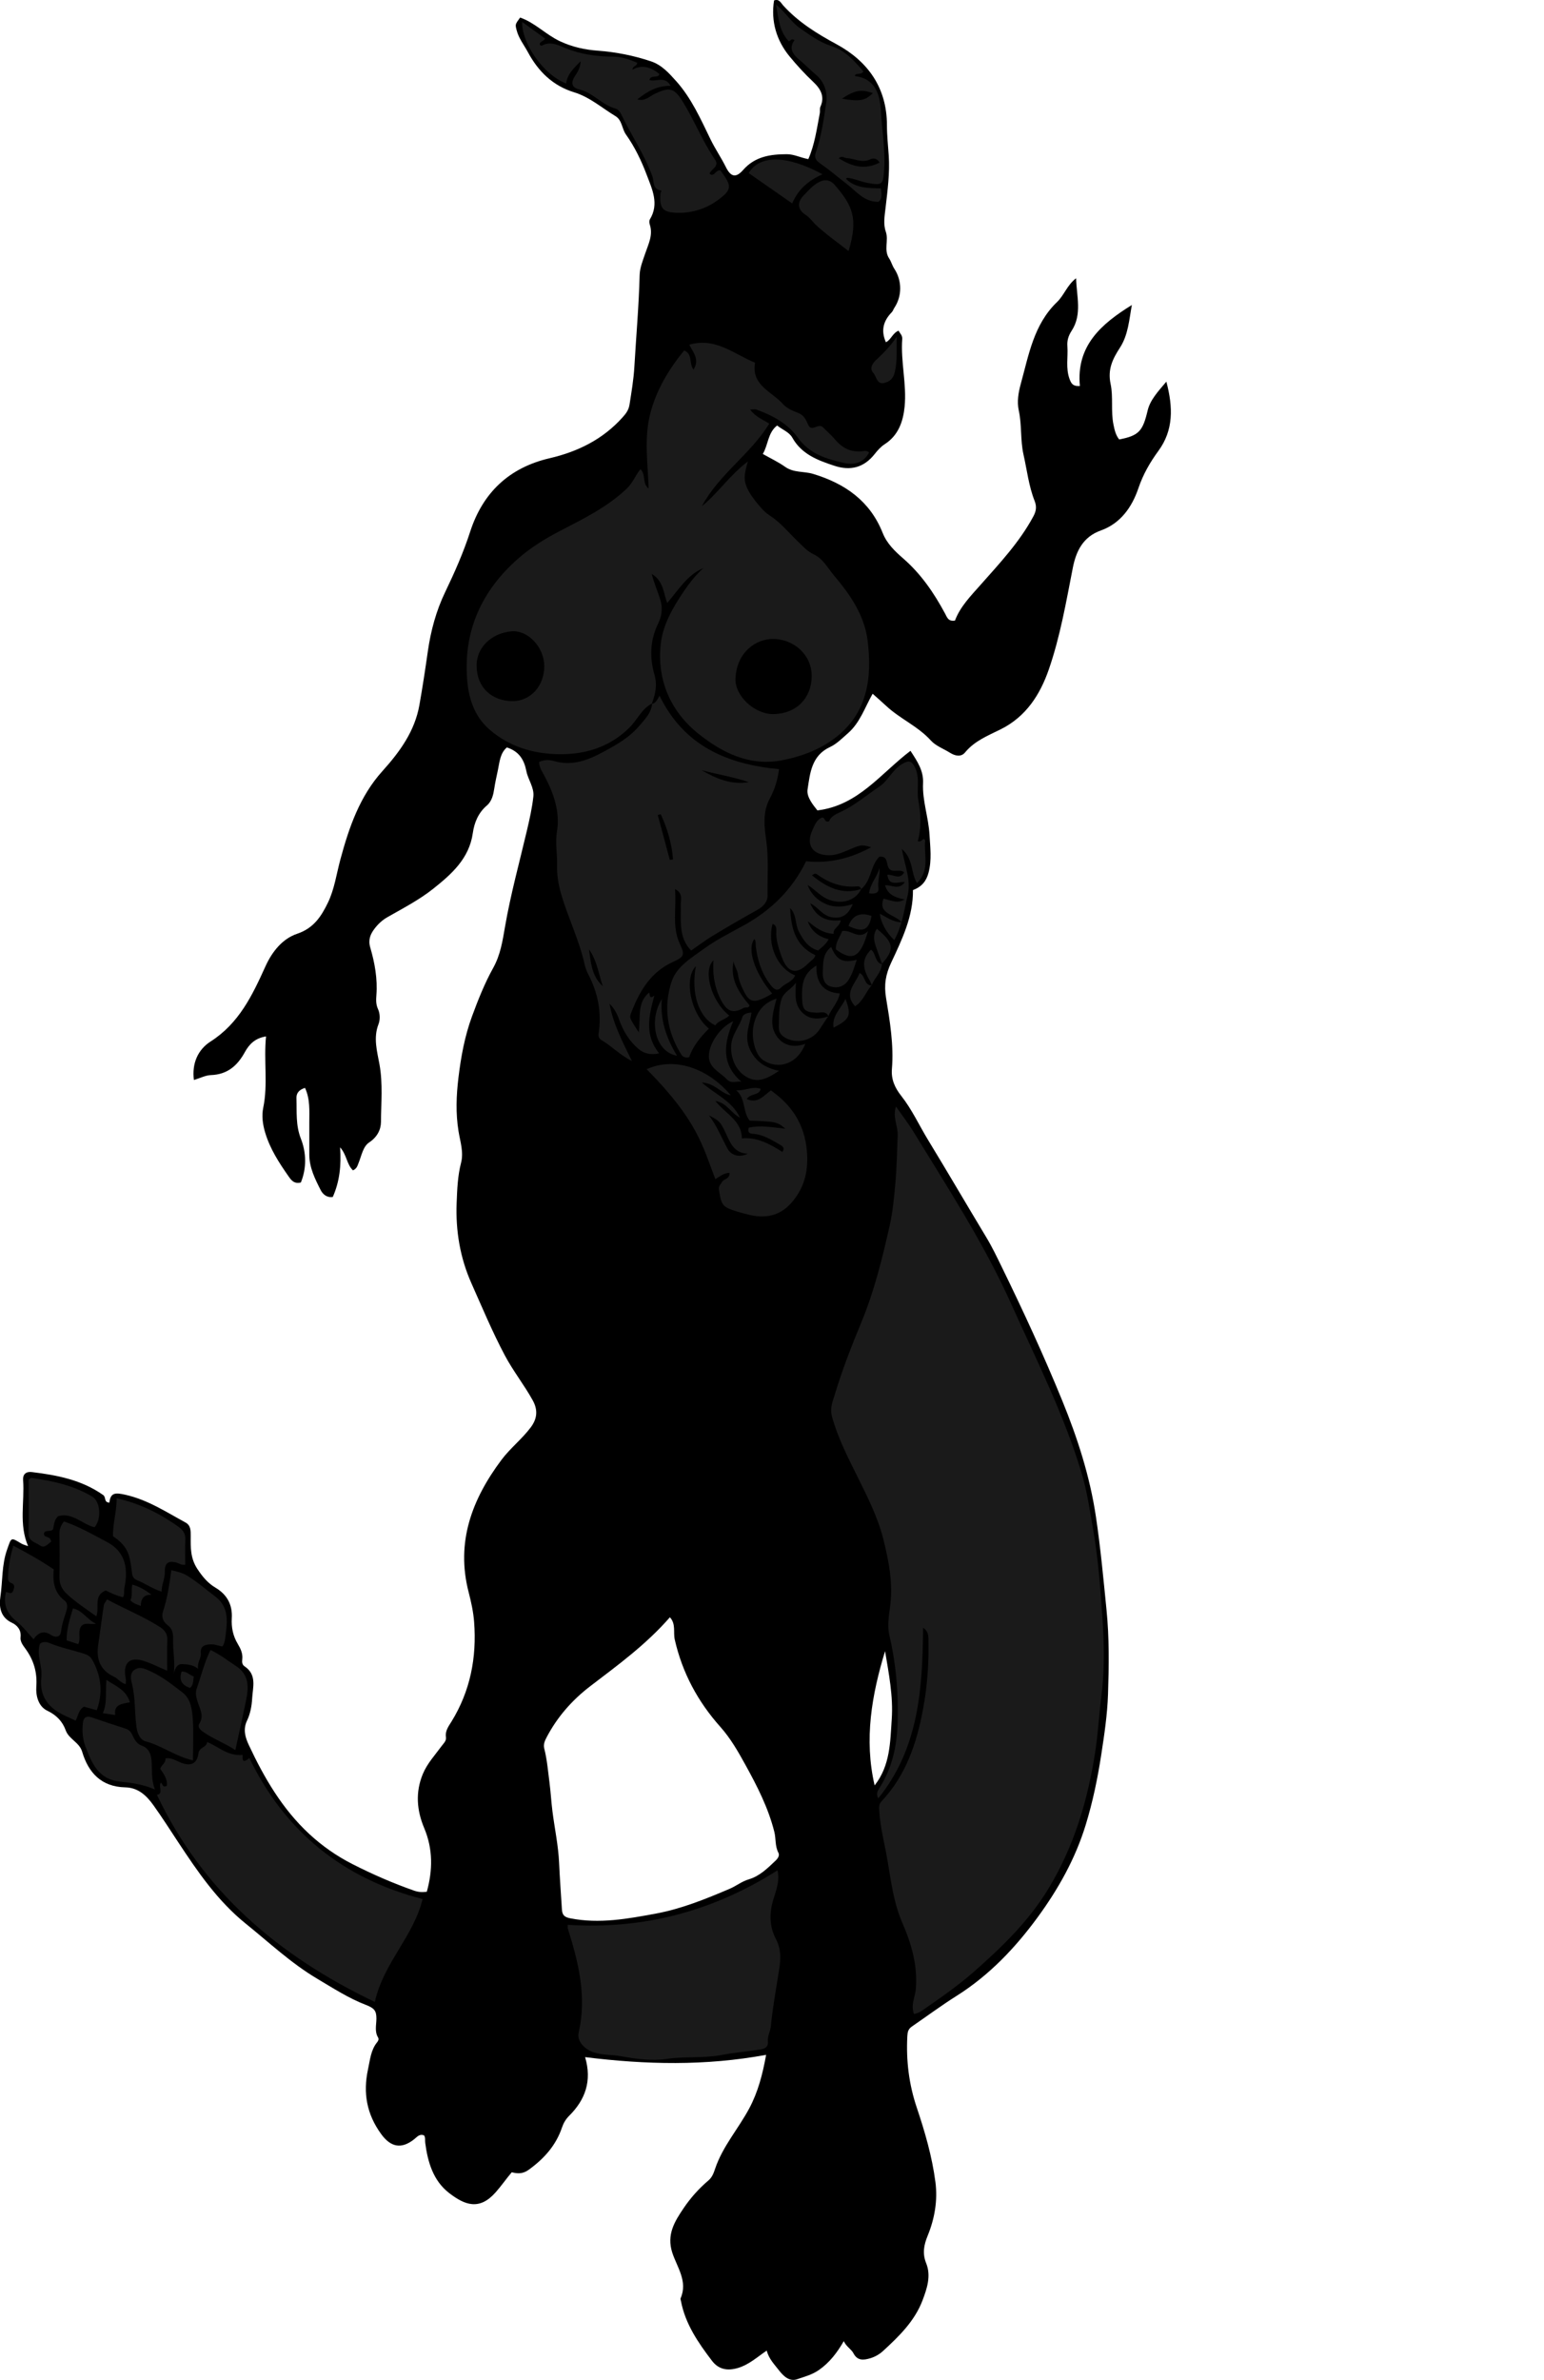 <?xml version="1.0" encoding="utf-8"?>
<!-- Generator: Adobe Illustrator 24.1.2, SVG Export Plug-In . SVG Version: 6.00 Build 0)  -->
<svg version="1.1" id="Layer_1" xmlns="http://www.w3.org/2000/svg" xmlns:xlink="http://www.w3.org/1999/xlink" x="0px" y="0px"
	 viewBox="0 0 598.73 922.71" enable-background="new 0 0 598.73 922.71" xml:space="preserve">
<g>
	<path d="M136.88,453.77c-2.49-2.37-2.31-5.88-5-8.94c0.5,7.1-0.19,13.29-2.83,19.25c-2.21,0.36-3.83-0.97-4.67-2.61
		c-2.21-4.35-4.44-8.76-4.44-13.84c0-4.17,0-8.33,0-12.5c0-4.44,0.37-8.93-1.66-13.34c-1.92,0.61-3.4,1.67-3.32,4.07
		c0.17,5.24-0.34,10.4,1.71,15.61c2.16,5.51,2.25,11.48,0,17c-2.75,0.7-3.89-1.12-4.85-2.49c-3.64-5.21-7.08-10.52-8.96-16.74
		c-1-3.29-1.43-6.63-0.78-9.76c1.88-9.1,0.14-18.21,1.08-27.64c-4.26,0.66-6.55,3.06-8.23,6.12c-2.88,5.26-6.81,8.66-13.16,8.87
		c-2.03,0.07-4.04,1.13-6.58,1.9c-0.85-6.44,1.6-11.81,6.46-14.91c11.03-7.05,16.22-17.94,21.28-29.14
		c2.56-5.67,6.6-10.73,12.3-12.64c6.44-2.17,9.37-6.78,11.92-12.04c2.56-5.29,3.33-11.19,4.86-16.84
		c3.33-12.34,7.48-24.42,16.25-34.15c6.77-7.51,12.58-15.48,14.38-25.68c1.23-6.92,2.28-13.87,3.27-20.82
		c1.14-7.96,3.22-15.66,6.69-22.89c3.68-7.66,7.09-15.35,9.72-23.47c4.89-15.11,15.09-24.83,30.83-28.49
		c10.9-2.53,20.62-7.31,28.23-15.8c1.32-1.47,2.39-2.79,2.74-5.02c0.76-4.85,1.58-9.65,1.87-14.58c0.69-11.87,1.75-23.71,2.05-35.6
		c0.07-2.85,1.26-5.71,2.2-8.48c1.23-3.64,3.07-7.12,1.72-11.15c-0.2-0.6-0.25-1.47,0.05-1.97c3.71-6.08,0.82-11.8-1.25-17.32
		c-2.06-5.46-4.63-10.8-8.04-15.6c-1.61-2.27-1.43-5.53-4.08-7.13c-5.27-3.17-9.94-7.37-16-9.22c-8.23-2.52-13.89-8.06-17.9-15.51
		c-1.54-2.86-3.62-5.42-4.43-8.67c-0.53-2.13-0.58-2.12,1.38-4.8c5.76,1.99,9.98,6.62,15.49,9.2c4.74,2.22,9.64,3.28,14.6,3.64
		c7.08,0.53,13.89,1.88,20.59,4.11c4.21,1.4,7,4.54,9.8,7.66c5.97,6.65,9.53,14.76,13.38,22.66c1.8,3.69,4.12,7.05,5.93,10.71
		c1.89,3.83,3.9,4.3,6.68,1.12c4.61-5.26,10.58-6.1,16.94-6.12c2.8-0.01,5.33,1.36,8.35,1.9c2.48-5.64,3.29-11.76,4.45-17.79
		c0.15-0.81-0.1-1.75,0.22-2.46c1.84-4.01,0.06-7.02-2.7-9.62c-3.32-3.13-6.46-6.55-9.29-10c-4.98-6.09-7.26-13.5-5.97-21.64
		c1.97-0.77,2.68,1,3.56,1.96c5.85,6.42,12.96,10.84,20.59,14.97c12.2,6.61,19.62,16.87,19.63,31.47c0,3.94,0.44,7.9,0.7,11.82
		c0.44,6.68-0.46,13.49-1.24,20.19c-0.36,3.15-0.95,6.25,0.1,9.26c1.18,3.39-0.91,7.08,1.32,10.4c0.77,1.15,1.13,2.66,1.95,3.91
		c3.08,4.65,3.06,10.67,0.03,15.21c-0.36,0.54-0.54,1.23-0.98,1.68c-3.21,3.29-4.34,7-2.29,11.64c1.98-0.89,2.55-3.53,4.91-4.48
		c0.52,1.02,1.54,1.83,1.43,3.2c-0.66,8.81,1.79,17.53,0.92,26.29c-0.57,5.69-2.39,11.11-7.73,14.54c-1.51,0.97-2.78,2.41-3.91,3.84
		c-4.17,5.27-9.41,6.56-15.64,4.5c-6.42-2.12-12.66-4.45-16.26-10.88c-1.24-2.21-3.83-3.06-5.89-4.72
		c-3.66,2.8-3.42,7.48-5.56,11.03c3.05,1.73,6.03,3.13,8.67,5c3.32,2.36,7.26,1.65,10.83,2.73c12.36,3.73,22.07,10.5,26.99,22.9
		c1.65,4.17,4.79,7.14,8,9.93c6.89,6,11.9,13.35,16.17,21.29c0.78,1.45,1.23,3.2,3.86,2.75c2.01-5.39,6.1-9.53,10-13.94
		c7.37-8.32,15.04-16.49,20.37-26.41c1.01-1.88,1.46-3.63,0.52-6.03c-2.28-5.75-2.96-11.98-4.32-18
		c-1.27-5.64-0.59-11.45-1.84-17.13c-0.73-3.32-0.15-6.84,0.79-10.27c3.12-11.29,5.01-23.02,14.08-31.74
		c2.73-2.63,3.95-6.64,7.37-9.2c0.17,6.89,2.43,13.97-1.72,20.35c-1.31,2.01-1.81,3.82-1.66,5.97c0.31,4.25-0.72,8.55,0.86,12.79
		c0.7,1.88,1.42,2.84,3.99,2.66c-1.49-15.66,8.37-24.11,20.15-31.4c-1.05,5.74-1.4,11.58-4.62,16.55c-2.79,4.3-4.84,8.38-3.62,14.05
		c1.09,5.06,0.04,10.5,1.11,15.76c0.44,2.17,0.88,4.1,2.22,5.77c7.73-1.49,9.16-3.32,11.03-11.21c0.97-4.08,3.94-7.29,7.26-11.2
		c2.65,9.97,2.78,18.82-3.05,26.79c-3.31,4.53-5.96,9.12-7.79,14.52c-2.46,7.25-6.87,13.64-14.55,16.38
		c-7.02,2.5-9.63,8.15-10.88,14.48c-2.6,13.27-4.89,26.63-9.31,39.41c-3.37,9.74-8.81,18.29-18.61,23.18
		c-4.93,2.46-10.15,4.48-13.86,8.99c-1.55,1.89-3.87,1.38-5.87,0.12c-2.48-1.56-5.49-2.63-7.38-4.72c-5-5.54-11.96-8.42-17.31-13.41
		c-1.69-1.58-3.45-3.09-5.29-4.74c-3.01,5.27-4.86,11.2-9.54,15.28c-2.22,1.94-4.38,4.17-6.99,5.38c-7.2,3.34-7.74,10.21-8.7,16.45
		c-0.45,2.91,2.14,6,3.81,8.11c15.8-1.85,24.54-14.32,36.1-23.09c2.75,4.22,5.11,7.75,4.88,12.57c-0.32,6.76,2.12,13.24,2.5,19.98
		c0.28,4.93,0.92,9.76-0.37,14.68c-0.87,3.3-2.64,5.48-6.05,6.77c0.12,10.16-4.25,19.19-8.47,28.18c-2.11,4.5-2.81,8.53-1.96,13.64
		c1.5,9.06,3.03,18.26,2.27,27.55c-0.33,4.06,1.17,7.31,3.61,10.4c4.16,5.27,6.94,11.41,10.42,17.12
		c7.64,12.53,15.03,25.22,22.61,37.79c2.27,3.77,4.17,7.77,6.07,11.66c8.28,16.97,16.21,34.12,23.35,51.62
		c5.92,14.5,10.71,29.32,13.04,44.91c1.8,12.02,2.91,24.09,4.12,36.17c1.1,10.98,0.94,21.91,0.58,32.81
		c-0.26,7.79-1.43,15.63-2.63,23.42c-1.41,9.22-3.29,18.24-6.02,27.16c-4.02,13.14-10.68,24.96-18.67,35.87
		c-8.66,11.82-18.72,22.43-31.37,30.41c-5.91,3.73-11.58,7.92-17.36,11.9c-1.49,1.02-1.68,2.2-1.77,3.76
		c-0.5,9.46,0.61,18.6,3.66,27.67c3.16,9.39,5.94,18.99,7.23,28.85c0.93,7.09-0.28,14.15-2.98,20.76c-1.5,3.66-2.14,6.92-0.59,10.77
		c1.96,4.87,0.31,9.76-1.41,14.32c-3.06,8.09-9.16,14.01-15.37,19.71c-1.4,1.29-3.26,2.32-5.09,2.83c-2.29,0.64-4.75,1.05-6.31-1.93
		c-0.87-1.67-2.85-2.65-3.78-4.76c-2.58,4.45-5.46,8.26-9.64,11.19c-2.68,1.87-5.63,2.6-8.49,3.59c-3.03,1.04-5.39-1.37-7.03-3.49
		c-1.75-2.28-3.88-4.38-4.73-7.62c-3.8,2.59-6.88,5.45-11.1,6.72c-4.25,1.28-7.62,0.52-10.14-2.79
		c-5.34-7.02-10.35-14.28-12.03-23.22c-0.06-0.32-0.24-0.71-0.13-0.97c2.9-6.6-1.38-12.06-3.22-17.72
		c-2.28-7.03,0.97-12.17,4.42-17.27c2.66-3.94,5.89-7.57,9.57-10.69c1.47-1.25,2.05-2.86,2.63-4.59c2.9-8.63,8.99-15.46,13.21-23.34
		c3.37-6.3,5.19-13.16,6.56-20.8c-23.58,4.35-46.65,3.81-70.19,0.89c2.73,9.26,0.04,16.54-6.17,22.73c-1.33,1.32-2.22,2.84-2.8,4.56
		c-2.35,6.97-6.95,12.06-12.83,16.33c-2.22,1.61-4.11,1.66-6.65,1.02c-2.06,2.41-3.99,5.23-6.26,7.79
		c-6.28,7.09-11.91,4.98-18.03,0.25c-6.15-4.75-8.28-11.95-9.26-19.44c-0.13-0.98,0.14-2.01-0.44-2.89c-1.78-0.73-2.7,0.57-3.87,1.5
		c-4.96,3.92-9.08,3.07-12.79-2.04c-5.56-7.66-7.09-15.86-5.08-25.13c0.81-3.7,1.06-7.42,3.55-10.48c0.46-0.56,0.7-1.21,0.34-1.82
		c-1.41-2.34-0.65-4.89-0.64-7.31c0.01-3.03-0.81-4.07-4.07-5.32c-6.65-2.54-12.77-6.52-18.95-10.19
		c-10.06-5.97-18.55-13.98-27.61-21.28c-10.98-8.86-18.67-20.15-26.26-31.66c-3.14-4.76-6.21-9.57-9.52-14.21
		c-2.68-3.75-5.87-6.9-11-7.01c-9.15-0.2-14.26-5.58-16.69-13.79c-1.1-3.73-5.12-4.83-6.38-8.31c-1.26-3.48-3.57-5.89-7.14-7.61
		c-3.52-1.7-4.51-5.88-4.26-9.39c0.39-5.58-1.04-10.28-4.24-14.67c-0.96-1.32-2.07-2.75-1.87-4.45c0.34-2.84-1.38-4.68-3.36-5.6
		c-4.58-2.13-5.01-6.4-4.47-9.99c0.91-6.12,0.48-12.41,2.62-18.42c1.68-4.71,1.32-4.82,5.55-2.27c0.65,0.39,1.45,0.56,2.58,0.98
		c-3.64-8.46-1.32-17.11-1.94-25.57c-0.17-2.36,1.19-3.42,3.41-3.15c9.78,1.18,19.32,3.03,27.64,8.9c1.23,0.86,0.16,2.83,2.41,2.95
		c0.42-4,2.44-3.88,6.08-3.08c8.68,1.92,15.89,6.67,23.45,10.79c2.06,1.12,2.02,3.18,2.01,5.24c-0.03,4.4-0.17,8.57,2.57,12.74
		c1.98,3.01,4.06,5.52,7,7.26c4.6,2.73,6.66,6.7,6.36,11.87c-0.21,3.58,0.47,6.86,2.29,9.91c1.11,1.86,2.04,3.75,1.77,6.04
		c-0.12,0.98-0.09,2.05,0.89,2.7c4.9,3.25,3.18,8.16,2.94,12.53c-0.16,2.88-0.74,5.95-1.98,8.52c-1.69,3.49-0.59,6.72,0.69,9.46
		c5.95,12.72,13.01,24.83,23.43,34.48c5.02,4.65,10.63,8.58,16.86,11.74c7.72,3.92,15.57,7.34,23.72,10.21
		c1.68,0.59,3.15,0.71,5.01,0.46c2.31-8.33,2.42-16.53-1.01-24.69c-2.89-6.87-3.46-13.88-0.54-20.95c1.72-4.15,4.77-7.39,7.36-10.94
		c0.79-1.08,1.84-1.92,1.61-3.44c-0.36-2.34,1.05-4.19,2.12-5.91c7.34-11.9,9.85-24.89,8.81-38.64c-0.29-3.88-1.14-7.77-2.12-11.55
		c-5.03-19.44,1.3-36.07,12.73-51.34c3.37-4.5,7.91-8.02,11.33-12.57c2.61-3.48,2.81-6.85,0.77-10.53
		c-3.32-5.99-7.6-11.35-10.83-17.45c-4.82-9.09-8.76-18.54-12.93-27.91c-4.43-9.95-6.14-20.41-5.73-31.12
		c0.2-5.18,0.39-10.48,1.72-15.62c1.07-4.12-0.36-8.24-1-12.26c-1.11-6.93-0.86-13.68-0.03-20.63c0.98-8.16,2.44-16.16,5.26-23.83
		c2.36-6.41,4.91-12.85,8.22-18.8c2.82-5.06,3.64-10.46,4.57-15.86c2.19-12.7,5.62-25.1,8.56-37.62c1-4.28,1.98-8.6,2.45-12.97
		c0.38-3.49-2.05-6.51-2.7-9.81c-0.88-4.51-2.85-7.7-7.57-9.23c-2.61,2.18-2.84,5.66-3.46,8.66c-0.49,2.36-1.06,4.79-1.42,7.22
		c-0.34,2.25-0.88,4.93-2.87,6.62c-3.33,2.83-4.89,6.65-5.46,10.71c-1.4,9.91-8.29,15.95-15.33,21.56
		c-5.42,4.32-11.71,7.57-17.77,11.03c-2.11,1.2-3.78,2.82-5.11,4.61c-1.46,1.97-2.45,4.12-1.56,7.15
		c1.75,5.97,2.87,12.15,2.38,18.49c-0.14,1.78-0.21,3.57,0.62,5.37c0.84,1.82,0.86,4.18,0.2,5.87c-2.08,5.33-0.53,10.56,0.38,15.6
		c1.35,7.48,0.62,14.9,0.58,22.32c-0.02,2.98-1.47,5.88-4.6,7.95c-2.39,1.58-2.95,5.18-4.1,7.97
		C138.6,452.05,138.36,453.08,136.88,453.77z M259.77,627.04c-9.2,10.56-20.11,18.49-30.81,26.67c-7.1,5.42-12.88,11.99-17.03,19.95
		c-0.71,1.35-1.28,2.71-0.89,4.24c1.1,4.29,1.45,8.68,2.02,13.06c0.49,3.75,0.69,7.52,1.16,11.26c0.84,6.65,2.28,13.27,2.58,19.94
		c0.27,6.07,0.73,12.11,1.1,18.16c0.14,2.26,1.03,3,3.26,3.44c11.25,2.22,22.23,0.2,33.21-1.84c9.98-1.85,19.29-5.66,28.59-9.61
		c2.56-1.09,4.69-2.87,7.4-3.66c4.21-1.24,7.27-4.29,10.37-7.23c0.92-0.87,1.67-2.03,1.12-3.07c-1.36-2.58-0.91-5.44-1.59-8.14
		c-2.34-9.31-6.66-17.71-11.23-26c-2.83-5.14-5.74-10.23-9.7-14.68c-8.72-9.78-14.75-20.94-17.68-33.87
		C261.02,632.89,262.18,629.64,259.77,627.04z M343.21,640.17c-5.17,16.99-8.2,34.14-4.05,52.06c6.1-7.74,6.04-16.93,6.64-25.76
		C346.4,657.67,344.67,648.93,343.21,640.17z"/>
	<path fill="#1A1A1A" d="M354.44,780.87c-1.37-3.52,0.4-6.48,0.68-9.57c0.81-9.17-1.68-17.65-5.23-25.83
		c-3.38-7.79-4.36-16.08-5.76-24.26c-1.1-6.45-2.83-12.8-3.19-19.38c-0.08-1.41-0.09-2.39,0.96-3.5
		c9.45-10.07,13.63-22.6,16.06-35.79c1.59-8.6,2.26-17.33,2.07-26.1c-0.04-1.8,0.25-3.7-2.08-5.35
		c-0.19,23.69-1.68,46.76-17.39,66.18c-0.9-1.74-0.31-2.83,0.54-4.16c4.8-7.53,6.66-15.91,6.96-24.76
		c0.39-11.61-0.53-23.03-3.2-34.38c-0.79-3.34-0.26-7.12,0.24-10.61c1.32-9.12-0.39-17.91-2.57-26.63
		c-2.12-8.46-6.08-16.21-9.92-23.99c-3.76-7.62-7.69-15.14-9.97-23.47c-0.91-3.35,0.25-5.87,1.05-8.52
		c2.87-9.55,6.5-18.85,10.32-28.06c5.03-12.13,8.13-24.81,11-37.56c1.23-5.46,1.71-11,2.21-16.58c0.54-6.12,0.64-12.21,0.88-18.33
		c0.14-3.67-2.05-7.08-0.66-11.2c2.35,3.37,4.77,6.5,6.82,9.85c13.35,21.81,27.33,43.26,37.86,66.68
		c9.73,21.64,20.48,42.86,27.33,65.68c2.16,7.2,3.2,14.67,4.49,22.09c1.97,11.37,2.8,22.86,3.58,34.29
		c0.68,10.02,0.85,20.17-0.46,30.32c-0.89,6.82-1.22,13.75-2.25,20.6c-2.88,19.11-8.24,37.33-18.4,53.98
		c-7.59,12.44-17.83,22.36-28.67,31.89c-6.45,5.68-13.47,10.47-20.47,15.35C356.4,780.33,355.54,780.63,354.44,780.87z"/>
	<path fill="#1A1A1A" d="M252.91,272.72c-4.02,2.03-5.72,6.27-8.73,9.29c-6.8,6.83-15.36,9.95-24.33,10.35
		c-10.91,0.48-21.58-2.07-30.2-9.65c-5.78-5.08-7.95-12.06-8.51-19.36c-1.44-18.93,5.76-34.49,19.84-46.82
		c4.89-4.29,10.51-7.75,16.37-10.78c9.02-4.68,18.18-9.16,25.69-16.3c2.34-2.23,3.41-5.18,5.28-7.54c2.3,2.05,0.55,5.54,3.21,7.48
		c-0.31-9.62-1.8-19.25,0.54-28.68c2.32-9.35,7.2-17.44,13.23-24.83c3.43,1.45,1.74,4.87,3.62,7.43c2.48-3.9-0.06-6.58-1.64-9.67
		c10.15-2.95,17.29,3.61,25.51,6.99c-1.55,8.8,6.58,11.21,10.92,16.12c1.43,1.62,3.8,2.58,5.91,3.4c2.31,0.9,2.93,2.74,3.85,4.68
		c1.33,2.78,3.96-0.97,5.69,0.86c1.49,1.57,3.19,2.95,4.57,4.61c2.86,3.44,6.3,5.24,10.87,4.62c0.74-0.1,1.62-0.26,2.43,0.52
		c-2.1,3.99-5.76,4.92-9.61,4.07c-6.86-1.52-13.49-3.47-18-9.79c-3.93-5.5-9.82-8.63-16.1-10.93c-0.57-0.21-1.27-0.03-2.45-0.03
		c2.07,2.88,4.86,3.84,7.45,5.5c-7.27,11.82-19.5,19.61-26.14,32c6.27-5.09,10.77-12.01,17.83-17.35c-0.86,3.18-1.65,5.71-0.98,8.34
		c0.64,2.5,2.29,4.94,3.58,6.58c1.59,2.01,3.46,4.48,5.81,5.99c4.26,2.74,7.37,6.65,10.95,10.08c1.91,1.83,3.69,3.89,6.1,4.99
		c3.69,1.69,5.43,5.26,7.81,8.07c6.27,7.4,11.92,15.48,13.16,25.36c1.85,14.73-0.08,28.65-13.17,38.21
		c-5.79,4.23-12.5,6.76-19.73,8.19c-12.9,2.56-23.54-2.94-32.67-10.21c-10.74-8.55-16.22-20.8-14.63-34.91
		c0.84-7.5,4.78-14.2,9.02-20.47c2.17-3.21,4.6-6.22,7.48-8.88c-6.23,2.65-9.55,8.38-14,13.53c-1.53-3.85-1.34-8.44-6.01-11.26
		c1,3.88,2.36,6.83,3.29,9.88c1.07,3.5,0.61,6.45-0.85,9.47c-3.1,6.4-3.31,13.06-1.38,19.71c1.17,4.05,0.33,7.64-1.04,11.31
		L252.91,272.72z M299.68,276.87c9.37-0.07,14.99-6.41,15.08-14.59c0.09-8.4-6.93-14.49-14.92-14.55
		c-6.93-0.05-14.22,5.38-14.63,15.34C284.92,269.75,292.47,276.81,299.68,276.87z M211.06,258.32c0.01-7.16-6.16-14.1-12.71-13.54
		c-7.59,0.66-13.69,6.16-13.53,13.55c0.18,8.61,6.21,13.39,13.73,13.51C205.67,271.95,211.05,266.01,211.06,258.32z"/>
	<path fill="#1A1A1A" d="M252.74,272.91c1.68-0.25,2.16-1.82,3.02-3.16c9.49,19.43,26.15,26.58,46.34,28.47
		c-0.49,3.9-1.67,7.89-3.52,11.26c-2.99,5.45-2.17,11.12-1.44,16.44c0.98,7.16,0.39,14.23,0.51,21.34c0.04,2.27-1.58,4.17-3.8,5.41
		c-5.85,3.27-11.66,6.63-17.39,10.1c-2.92,1.77-5.66,3.84-8.47,5.77c-5.01-5.19-3.81-11.62-3.99-17.79
		c-0.06-1.95,0.98-4.4-2.25-6.03c0.66,7.44-1.31,14.5,1.94,21.39c1.93,4.11,1.59,4.89-2.65,6.81c-8.76,3.95-13.06,11.38-16.28,19.77
		c-0.75,1.95-0.7,1.97,2.95,7.57c0.75-5.79-0.75-11.44,3.94-15.38c0.61,0.08-0.29,2.99,2.1,1.12c-2.1,7.76-3.96,15.12,1.84,22.41
		c-3.18,0.68-5.81,0.14-7.96-1.68c-3.58-3.03-5.98-6.98-7.53-11.38c-0.82-2.34-1.93-4.42-3.75-6.21c1.4,7.74,4.96,14.65,8.7,22.25
		c-4.78-2.42-7.88-5.84-11.77-8.1c-0.95-0.55-1.32-1.44-1.15-2.55c1.22-8.15-0.22-15.82-4.07-23.08c-0.6-1.14-1.04-2.41-1.33-3.67
		c-2.09-9.42-6.43-18.09-9.11-27.3c-1.04-3.58-1.7-7.36-1.59-11.18c0.13-4.36-0.78-8.67-0.06-13.09c1.28-7.82-1.3-14.91-4.91-21.72
		c-0.83-1.56-1.95-3.06-2-5.27c1.88-0.91,3.98-0.88,5.72-0.37c7.25,2.12,13.36-0.38,19.59-3.76c4.98-2.7,9.78-5.46,13.47-9.81
		c2.2-2.59,4.75-5.02,5.05-8.73L252.74,272.91z M290.38,303.25c-5.98-2.04-12.25-3.01-18.33-4.63
		C277.69,301.87,283.54,304.4,290.38,303.25z M259.74,333.39c0.42-0.06,0.84-0.12,1.25-0.18c-0.49-6.15-2.17-11.96-4.78-17.52
		c-0.38,0.1-0.76,0.2-1.14,0.3C256.63,321.79,258.18,327.59,259.74,333.39z M233.74,382.36c-1.63-4.82-2.25-10.01-5.36-14.29
		C229.14,373.2,229.43,378.51,233.74,382.36z"/>
	<path fill="#1A1A1A" d="M145.35,776.19c-37.43-17.88-66.88-43.04-84.48-80.29c2.59-0.43,0.48-3.23,1.46-4.71
		c0.8,0.27,0.54,2.12,2.37,1.18c0.33-2.48-1.15-4.54-2.54-6.53c0.35-1.59,2.24-2.24,1.99-4.08c2.27-0.4,3.99,0.86,5.9,1.61
		c4.01,1.59,6.39,0.45,6.92-3.62c0.32-2.42,3.29-2.23,3.32-4.34c4.35,1.69,7.87,5.49,13.75,5.02c0.27,0.23-0.86,4.19,2.65,1.19
		c13.86,28.61,36.32,46.74,67.18,54.68C160.39,750.74,148.72,761.03,145.35,776.19z"/>
	<path fill="#1A1A1A" d="M220.17,746.28c29.53,1.9,56.49-5.36,81.34-21.13c1.04,4.71-0.94,8.58-1.94,12.44
		c-1.33,5.12-0.98,9.82,1.36,14.31c1.95,3.76,1.88,7.27,1.25,11.39c-1.14,7.44-2.55,14.86-3.27,22.36c-0.19,2-1.34,3.72-1.13,5.79
		c0.2,2.02-0.89,2.86-2.92,3.17c-5.02,0.78-10.13,1.19-15.06,2.14c-7.04,1.35-14.11,0.46-21.16,1.51
		c-5.79,0.85-11.99,0.05-17.83-1.03c-3.54-0.66-7.17-0.35-10.69-1.54c-3.32-1.12-6.51-4.21-5.73-7.62
		c3.23-13.98-0.06-27.19-4.2-40.36C220.08,747.41,220.17,747.06,220.17,746.28z"/>
	<path fill="#1A1A1A" d="M333.96,344.7c-2.17,4.46-7.34,6-12.41,4.17c-3.35-1.21-5.44-3.98-8.36-5.74c1.27,3.55,3.8,5.94,7.08,7.38
		c3.29,1.44,6.8,1.18,10.41,0.03c-1.66,3.96-4.02,5.81-8.15,5.09c-3.64-0.63-5.33-3.99-8.35-5.4c2.19,5.03,6.02,7.29,11.82,6.57
		c-0.27,2.53-3.14,3.09-2.7,5.27c-4.55-0.25-7.22-2.67-10.09-4.91c1.37,3.79,4.16,5.99,8.12,7c-0.94,1.85-2.54,3.04-4.09,4.37
		c-3.81-1.11-5.67-3.93-7.44-7.29c-1.56-2.96-0.82-6.69-3.4-9.14c0.38,7.53,1.83,14.51,9.76,18.24c-0.2,1.35-1.61,2.05-2.58,3.04
		c-4.74,4.84-8.29,3.89-10.6-2.78c-1.08-3.1-2.11-6.21-1.95-9.57c0.06-1.19-0.02-2.38-1.46-2.82c-2.17,8.08,1.81,17.19,8.76,19.95
		c-1,2.52-3.76,3.02-5.46,4.75c-1.87,1.9-3.35-0.06-4.41-1.49c-3.21-4.3-4.75-9.26-5.39-14.54c-0.11-0.94,0.14-1.95-0.53-2.82
		c-2.98,3.81,0.08,13.13,6.88,21.17c-0.71,0.41-1.41,0.85-2.14,1.22c-5.39,2.73-6.94,2.17-9.54-3.61c-0.73-1.62-1.37-3.37-1.6-5.12
		c-0.24-1.82-1.5-3.27-1.68-5.04c-1.41,6.84,1.9,12.01,6.16,17.08c-0.15,1.29-1.54,0.62-2.3,1.05c-3.84,2.13-6.08,1.5-8.27-2.23
		c-2.66-4.53-3.87-10.39-3.36-16.24c-4.26,3.82-0.85,16.02,6.12,21.4c-1.64,1.66-4.19,1.91-5.42,3.81
		c-6.47-3.01-9.5-12.46-7.55-22.95c-4.75,4.82-2,18.53,5.07,24.2c-3.26,3.25-6.18,6.76-7.65,11.06c-1.5,0.42-2.49-0.08-3.09-1.04
		c-5.6-8.89-6.96-18.67-3.68-28.39c1.95-5.78,7.74-9.12,12.71-12.73c4.82-3.5,10.12-6.08,15.26-8.93
		c10.48-5.81,18.67-13.72,24.13-24.85c8.79,0.95,17.13-1.01,25.24-5.44c-3.82-1.05-3.81-1.02-8.4,0.88
		c-2.57,1.07-5.08,2.27-7.99,2.24c-6.38-0.06-9.05-4.05-6.4-9.76c0.89-1.91,1.57-4.04,3.78-4.85c1.27-0.03,0.76,2.07,2.68,1.43
		c0.58-1.72,2.42-2.7,4.36-3.57c5.57-2.51,10.17-6.58,15.2-9.92c3.28-2.18,4.96-6.42,8.64-8.63c2.69-1.62,3.84-1.44,5.2,1.46
		c1.92,4.1,0.45,8.46,1.23,12.67c0.97,5.21,1.22,10.54-0.23,15.73c1.35,0.43,1.61-0.83,2.48-0.87c0.12,0.21,0.4,0.45,0.38,0.67
		c-0.61,5.37,2,11.33-3.17,16.45c-2.48-4.01-1.29-9.24-5.89-13.29c1.21,6.71,3.68,12.11,2.25,18.12c-1.39,5.85-2.1,11.83-5.19,17.28
		c-3.08-3-5.14-6.73-5.6-10.24c2.59,1.2,4.73,3.17,8.56,3.34c-2.98-3.29-9.34-3.2-7.11-9.2c5.5,1.51,5.5,1.51,8.27,0.33
		c-4.6-0.86-6.71-2.33-7.69-5.51c2.48-0.26,5.38,2.1,7.71-1.26c-2.67-0.16-6.16,1.89-6.82-2.82c2.37-0.2,4.78,2.14,6.53-0.93
		c-1.79-1.62-4.86,0.59-6.11-1.89c-0.85-1.71-0.19-4.5-3.49-4.2c-3.55,3.5-3.03,9.35-7.1,12.59c-0.16-0.75-0.69-1.15-1.39-1.08
		c-5.81,0.57-10.93-1.21-15.57-4.58c-0.63-0.46-1.18-0.43-2.07,0.32C320.56,344.02,326.46,347.06,333.96,344.7z"/>
	<path fill="#1A1A1A" d="M202.49,8.52c3.34,2.42,6.1,4.41,8.86,6.41c-0.4,1.15-2.19,1-2.02,2.47c0.25,0.11,0.62,0.41,0.77,0.33
		c3.18-1.84,6.09-0.36,8.92,0.82c6.07,2.53,12.38,3.4,18.9,3.42c3.21,0.01,6.24,1.15,9.14,2.33c0.13,1.44-1.7,1.06-1.82,2.71
		c3.97-2.17,7.29-0.85,10.46,1.66c-0.49,1.95-3.33,0.06-3.86,2.36c2.61,0.82,5.96-1.82,8.21,2.26c-5.21-0.11-9.12,2.2-12.93,5.25
		c2.98,0.88,4.8-1.25,6.92-2.23c5.52-2.57,7.34-2.28,10.55,2.84c4.6,7.36,7.76,15.53,12.68,22.73c1.85,2.72-1.52,3.57-2.11,5.44
		c0.77,0.76,1.43,0.44,2.11-0.2c0.59-0.55,1.13-1.25,2.1-1.03c4.53,6.09,4.59,7.39-1.09,11.55c-4.72,3.45-10.41,5.13-16.16,4.85
		c-5.09-0.24-6.51-1.68-5.97-7.67c0.03-0.37,0.76-0.83-0.07-1c-3.12-0.64-2.39-3.48-3.09-5.43c-3.08-8.53-8.25-16-12.13-24.13
		c-0.41-0.85-1.22-1.89-2.04-2.11c-5.35-1.41-8.85-6.25-14.25-7.49c-3.06-0.7-3.1-2.8-1.8-4.87c1.05-1.68,2.24-3.17,2.39-6.06
		c-2.84,2.9-5.21,5.11-5.6,8.65C210.38,28.85,202.21,16.41,202.49,8.52z"/>
	<path fill="#1A1A1A" d="M282.92,454.72c-2.45,0.09-3.88,1.53-5.53,2.44c-5.09-13.24-6.95-22.66-26.62-42.61
		c10.35-4.74,23.32-0.87,32.64,10.12c-3.75-0.62-6.08-4.67-11.27-4.98c5.4,4.79,11.71,7.07,14.81,13.66
		c-3.57-1.87-5.04-5.71-9.56-6.5c4,5.04,10.26,7.64,10.3,14.53c5.74-0.61,10.8,2.12,15.7,5.24c1.14-1.65-0.11-2.32-1.03-2.85
		c-3.24-1.85-6.43-3.92-10.32-4.16c-1.46-0.09-2.23-0.56-1.69-2.39c4.66-1.06,9.43-0.07,14.19,0.39c-3.06-2.63-3.78-2.78-13.82-3.12
		c-2.78-3.32-1.46-8.62-5.25-11.79c3.39,0.33,6.29-1.73,9.52-0.53c-0.57,2.69-3.94,1.6-5.41,3.96c4.28,1.86,6.45-1.23,9.34-3.38
		c8.09,5.69,13.06,13.12,13.96,23.36c0.64,7.31-0.64,13.69-5.38,19.53c-4.36,5.37-9.79,6.85-16.13,5.55
		c-1.69-0.35-3.49-0.83-5.2-1.35c-5.98-1.84-6.42-2.3-7.37-8.58c-0.23-1.54,0.68-1.98,1.13-2.92
		C280.6,456.95,282.94,457.36,282.92,454.72z M289.98,447.31c-4.67-0.19-6.42-3.26-8.05-6.88c-2.57-5.7-2.86-5.76-7.04-8
		c3.09,3.99,4.88,8.67,7.29,13.02C283.65,448.1,286.92,448.87,289.98,447.31z"/>
	<path fill="#1A1A1A" d="M328.05,69.33c3.75,3.69,8.56,3.58,13.54,3.71c0.12,1.95,0.82,3.69-0.92,5.21
		c-5.49,0.16-8.65-4.09-12.38-6.97c-3.37-2.6-6.63-5.38-10.12-7.83c-1.68-1.18-2.56-2.2-1.81-4.37c2.15-6.2,3.05-12.71,4.03-19.16
		c0.64-4.2-0.79-8.27-3.96-10.92c-2.16-1.8-4.09-3.82-6.23-5.62c-2.56-2.15-4.61-4.46-2.08-7.84c-1.34-0.81-1.69,0.44-2.23,0.49
		c-3.61-3.83-4.04-8.66-4.95-14.24c3.74,3.04,5.75,6.67,9.14,9.04c3.92,2.75,7.75,5.56,12.31,7.03c5.49,1.78,8.95,5.81,12.41,9.82
		c-0.89,1.55-2.47,0.44-3.23,1.46c0,0.14-0.01,0.36,0,0.36c7.97,0.98,9.65,7.32,10.01,13.39c0.44,7.58,1.76,15.13,1.28,22.79
		c-0.38,6.04-0.74,6.33-6.74,5.17c-2.56-0.5-4.92-1.65-7.51-1.91C328.49,68.93,328.34,69.12,328.05,69.33z M326.48,38.25
		c6.85,1.22,9,0.79,11.99-2.15C333.88,34.55,331.57,34.91,326.48,38.25z M341.08,63.05c-1.05-1.95-2.77-1.71-3.66-1.26
		c-3.18,1.57-6.04-0.35-9.03-0.48c-0.98-0.04-1.92-1.09-3.13,0.05C330.23,64.49,335.24,66.03,341.08,63.05z"/>
	<path fill="#1A1A1A" d="M47.7,619.29c-2.44-0.59-4.66-1.62-6.69-2.65c-4.89,2-2.35,6.47-3.65,10.04c-4.08-2.94-8.18-5.55-11.7-8.94
		c-1.74-1.67-2.64-3.67-2.6-6.18c0.09-5.66,0.08-11.33,0-16.99c-0.03-1.78,0.58-3.19,1.74-4.68c5.87,1.99,11.25,5.09,16.74,8
		c7.43,3.95,8.14,10.74,6.7,17.74C47.98,616.85,48.38,618.18,47.7,619.29z"/>
	<path fill="#1A1A1A" d="M45.21,580.9c9.02,2.02,16.67,5.86,23.8,10.91c1.95,1.38,3.01,2.78,2.86,5.25
		c-0.18,3.14-0.04,6.3-0.04,9.57c-1.33,0.33-2.18-0.41-3.2-0.72c-3.23-1-4.8,0.04-4.71,3.47c0.07,2.72-1.28,5.03-1.26,7.72
		c-3.54-1.11-6.37-3.16-9.55-4.46c-2.01-0.82-1.84-2.35-2.07-4.02c-0.79-5.62-1.3-9.01-7.2-12.99
		C43.63,590.8,45.31,586.22,45.21,580.9z"/>
	<path fill="#1A1A1A" d="M66.44,608.79c2.27,0.56,4.23,0.96,6.13,2.12c3.94,2.4,7.39,5.44,11.04,8.2c5.15,3.9,4.58,9.54,3.86,14.96
		c-0.18,1.31-0.27,2.94-1.21,4.27c-1.42-0.13-2.72-0.83-4.22-0.8c-2.48,0.04-4.45,0.5-4.17,3.51c0.18,1.98-1.43,3.32-1.07,5.96
		c-2.17-1.7-4.2-1.66-6.01-1.81c-2.16-0.18-3.13,1.9-3.46,4.14c0.69-4.78-0.35-9.39-0.22-14.01c0.06-2.13-0.3-3.93-2.12-5.24
		c-1.85-1.33-2.44-3.29-1.78-5.3C64.91,619.65,65.68,614.33,66.44,608.79z"/>
	<path fill="#1A1A1A" d="M74.83,682.53c-6.97-1.61-12.11-5.74-18.32-7.37c-2.02-0.53-3.17-2.72-3.56-5.41
		c-0.79-5.51-0.4-11.11-1.7-16.58c-0.44-1.85-1.19-4.51,1.14-5.91c2.06-1.24,4.1-0.12,6.07,0.78c4.51,2.05,8.33,5.13,12.22,8.09
		c3.32,2.53,3.78,6.49,4.06,10.16C75.12,671.55,74.83,676.87,74.83,682.53z"/>
	<path fill="#1A1A1A" d="M2.32,617.26c0.96,0,2.18,1.35,2.92-0.81c0.49-1.44,0.33-2.26-0.9-2.7c-1.3-0.46-1.25-1.4-1.23-2.37
		c0.09-4.09,0.93-8.06,2.04-12.1c5.37,2.84,10.49,5.65,15.68,9.2c-0.39,4.41-0.02,8.93,4.25,12.13c1.37,1.03,1,2.89,0.59,4.21
		c-0.78,2.5-1.67,4.89-1.97,7.56c-0.27,2.47-2.09,2.7-4.04,1.45c-2.75-1.77-4.82-0.88-6.66,1.73c-2.2-2.36-4.15-4.99-6.61-6.96
		C2.61,625.56,1.18,621.96,2.32,617.26z"/>
	<path fill="#1A1A1A" d="M41.52,620.11c6.75,3.68,13.95,6.53,20.48,10.7c2.03,1.3,3,2.78,2.88,5.26c-0.18,3.81-0.05,7.64-0.05,11.71
		c-3.19-1.36-6.05-2.85-9.08-3.81c-5.62-1.77-8.22,0.88-6.99,6.83c0.13,0.63,0.02,1.31,0.02,2.19c-1.98-0.49-2.95-2.15-4.55-2.88
		c-5.16-2.38-6.99-6.63-6.17-12.18c0.77-5.19,1.41-10.39,2.2-15.58C40.39,621.61,41.05,620.94,41.52,620.11z"/>
	<path fill="#1A1A1A" d="M81.62,639.74c3.84,1.79,6.76,4.17,9.9,6.21c5.29,3.44,4.9,8.49,3.83,13.67
		c-1.28,6.22-2.68,12.42-4.09,18.93c-3.84-2.6-8.29-4.18-12.2-6.88c-1.44-0.99-2.59-2.04-1.69-3.51c1.68-2.76,0.33-5.21-0.47-7.57
		c-0.67-1.97-1.3-3.98-0.66-5.78C77.99,649.9,79.15,644.77,81.62,639.74z"/>
	<path fill="#1A1A1A" d="M37.53,663.07c-1.72-0.47-3.4-0.93-4.98-1.36c-2.13,1.29-2.25,3.59-3.2,5.42
		c-1.36-0.63-2.69-1.25-4.04-1.87c-6.47-2.94-10.15-7.48-9.28-15.06c0.49-4.23-1.97-8.4-0.54-12.89c1.05-0.88,2.56-0.76,3.64-0.3
		c4.54,1.93,9.4,2.77,14.03,4.38c1.73,0.6,2.36,1.59,3.14,3.13C39.38,650.57,39.83,656.66,37.53,663.07z"/>
	<path fill="#1A1A1A" d="M60.08,693.82c-4.82-2.07-9.19-2.61-13.41-3.03c-8.57-0.87-11.02-7.14-13.52-13.58
		c-1.14-2.94-1.34-6.1-1-9.22c0.2-1.89,1.18-2.9,3.31-2.16c4.44,1.53,8.9,3.01,13.38,4.44c1.62,0.52,2.26,1.88,2.86,3.16
		c0.74,1.59,1.72,2.84,3.34,3.42c2.71,0.98,3.5,3.29,3.72,5.69C59.09,686.04,58.49,689.63,60.08,693.82z"/>
	<path fill="#1A1A1A" d="M19.83,597.69c-1.23,0.93-2.56,2.8-4.37,1.48c-1.67-1.22-4.48-1.52-4.41-4.73
		c0.16-6.97,0.05-13.95,0.05-20.69c0.56-0.41,0.84-0.78,1.05-0.75c8.27,1.17,16.4,2.92,23.64,7.28c3.25,1.96,3.58,8.78,0.88,11.86
		c-4.76-1.1-8.48-5.83-14.07-4.31c-1.67,1.37-1.61,3.46-2.03,5.1c-1.05,1.22-2.92-0.04-3.53,1.56
		C16.91,596.52,19.53,595.21,19.83,597.69z"/>
	<path fill="#1A1A1A" d="M329.06,97.33c-4.57-3.57-8.82-6.54-12.59-10.04c-1.37-1.27-2.38-2.9-4.1-4.01
		c-3.08-1.98-3.35-4.83-0.77-7.45c1.83-1.85,3.45-3.92,5.91-5.19c2.54-1.32,4.58-0.78,6.17,1.05
		C330.62,79.7,332.89,84.64,329.06,97.33z"/>
	<path fill="#1A1A1A" d="M318.94,67.57c-5.59,2.5-9.42,5.9-11.76,11.29c-5.7-3.98-11.28-7.86-16.86-11.75
		C294.54,60.01,305.07,60.04,318.94,67.57z"/>
	<path fill="#1A1A1A" d="M301.12,387.18c-1.1,4.5-2.77,9.3-0.61,13.44c2.24,4.3,6.58,6.01,11.78,4.09
		c-2.94,7.59-10.12,10.26-16.26,6.4c-3.23-2.03-4.93-8.92-3.71-14C293.48,392.27,296.05,388.81,301.12,387.18z"/>
	<path fill="#1A1A1A" d="M321.2,394c-1.17,1.76-2.32,3.54-3.51,5.29c-2.9,4.26-8.85,5.61-13.33,2.97c-1.48-0.87-2.4-2.11-2.34-4.04
		c0.12-3.6-0.12-7.2,1-10.75c0.95-3,4.04-3.95,5.6-6.5c-0.04,3.86-0.76,7.76,1.88,10.94c2.95,3.55,6.76,3.47,10.76,2.14L321.2,394z"
		/>
	<path fill="#1A1A1A" d="M302.07,415.18c-4.71,3.12-8.75,5.33-13.75,1.59c-3.37-2.53-5.01-7.05-4.8-11.25
		c0.22-4.42,3.21-7.4,4.38-11.25c0.32-1.06,1.97-1.64,3.5-1.68c-0.57,4.51-2.89,8.97-0.78,13.87
		C292.81,411.5,296.61,414.02,302.07,415.18z"/>
	<path fill="#1A1A1A" d="M321.27,394.06c-1.03-2.33-3.13-1.32-4.79-1.41c-4.5-0.27-5.3-1.07-5.45-5.67
		c-0.16-4.89,0.22-9.52,5.56-12.6c-0.19,6.43,2.49,10.4,9.06,10.79c-0.68,3.54-3.18,5.87-4.45,8.84L321.27,394.06z"/>
	<path fill="#1A1A1A" d="M287.52,419.41c-2.05-0.33-3.88,0.94-5.7-0.97c-2.21-2.33-5.58-3.8-6.64-6.98
		c-1.57-4.72,3.27-12.85,9.15-15.53C280.69,404.53,279.54,412.59,287.52,419.41z"/>
	<path fill="#1A1A1A" d="M322.31,367.15c2.19,5.15,4.46,6.3,9.92,4.98c-0.92,2.75-1.65,5.33-3.07,7.64
		c-1.7,2.77-4.46,3.59-7.27,2.64c-2.39-0.81-2.96-3.33-2.82-5.74C319.26,373.41,318.86,369.93,322.31,367.15z"/>
	<path fill="#1A1A1A" d="M347.69,130.59c-0.04,5.37,0.28,9.41-0.69,13.64c-0.61,2.67-2.05,3.71-4.02,4.23
		c-2.97,0.79-3.07-2.47-4.36-3.9c-1.37-1.51-0.61-3.33,0.89-4.77C342.18,137.23,344.94,134.74,347.69,130.59z"/>
	<path fill="#1A1A1A" d="M324.13,368.09c-0.11-3.08,1.7-4.92,2.45-7.11c3.51-0.67,6.36,3.67,10,0.05
		C333.72,371.26,330.55,372.91,324.13,368.09z"/>
	<path fill="#1A1A1A" d="M44.7,664.95c-1.6-0.24-2.86-0.43-4.84-0.73c1.88-4.07,0.89-8.31,1.43-12.9c3.54,2.42,7.61,3.78,9.08,8.7
		C47,660.58,44.02,661.01,44.7,664.95z"/>
	<path fill="#1A1A1A" d="M256.65,387.33c-0.72,8.04,1.72,15.15,5.88,21.99C254.35,407.98,251.25,396.18,256.65,387.33z"/>
	<path fill="#1A1A1A" d="M28.28,623.61c3.78,0.76,5.27,4.19,8.97,5.97c-2.51,0.31-4.96-0.84-6.07,1.47
		c-0.94,1.95,0.19,4.24-0.82,6.42c-1.51-0.49-3.01-0.97-4.52-1.46C25.79,631.55,27.12,627.58,28.28,623.61z"/>
	<path fill="#1A1A1A" d="M338.05,381.96c-2.35,2.63-3.36,6.33-6.47,8.16c-4.68-5.03,0.21-8.65,1.75-12.87
		c2.33,1.01,1.61,4.91,4.84,4.83L338.05,381.96z"/>
	<path fill="#1A1A1A" d="M342.13,373.91c-0.87-2.42-1.79-4.83-2.6-7.27c-0.74-2.22-1-4.44,0.5-6.52c6.64,5.45,6.98,7.89,1.93,13.61
		L342.13,373.91z"/>
	<path fill="#1A1A1A" d="M341.96,373.73c-0.12,3.3-2.85,5.37-3.9,8.22l0.12,0.12c-0.28-0.59-0.52-1.2-0.85-1.75
		c-2.4-4.05-3.7-8.1,0.41-12.09c1.96,1.1,1.34,4.95,4.39,5.68L341.96,373.73z"/>
	<path fill="#1A1A1A" d="M329.02,358.99c1.53-4.14,4.58-5.37,8.94-3.88C336.98,360.64,334.59,361.74,329.02,358.99z"/>
	<path fill="#1A1A1A" d="M323.25,398.45c-0.76-4.71,2.91-7.37,4.61-11.19C330.23,393.76,329.67,395.08,323.25,398.45z"/>
	<path fill="#1A1A1A" d="M58.76,618.33c-3.01-0.16-4.15,1.58-4.16,4.32c-1.67-0.66-2.92-0.97-4.01-2.16
		c0.92-1.85,0.17-4.01,0.74-6.11C54.05,615.14,56.39,616.49,58.76,618.33z"/>
	<path fill="#1A1A1A" d="M73.7,654.43c-3.34-1.07-4.31-3.17-3.28-6.31c1.92-0.24,3.09,1.39,4.72,1.88
		C74.89,651.7,75.01,653.37,73.7,654.43z"/>
	<path fill="#1A1A1A" d="M337.02,346.36c0.48-3.99,3.21-6.48,4.03-9.87c0.21,2.75-0.79,5.22-0.4,7.94
		C340.89,346.18,339.25,346.72,337.02,346.36z"/>
</g>
</svg>

